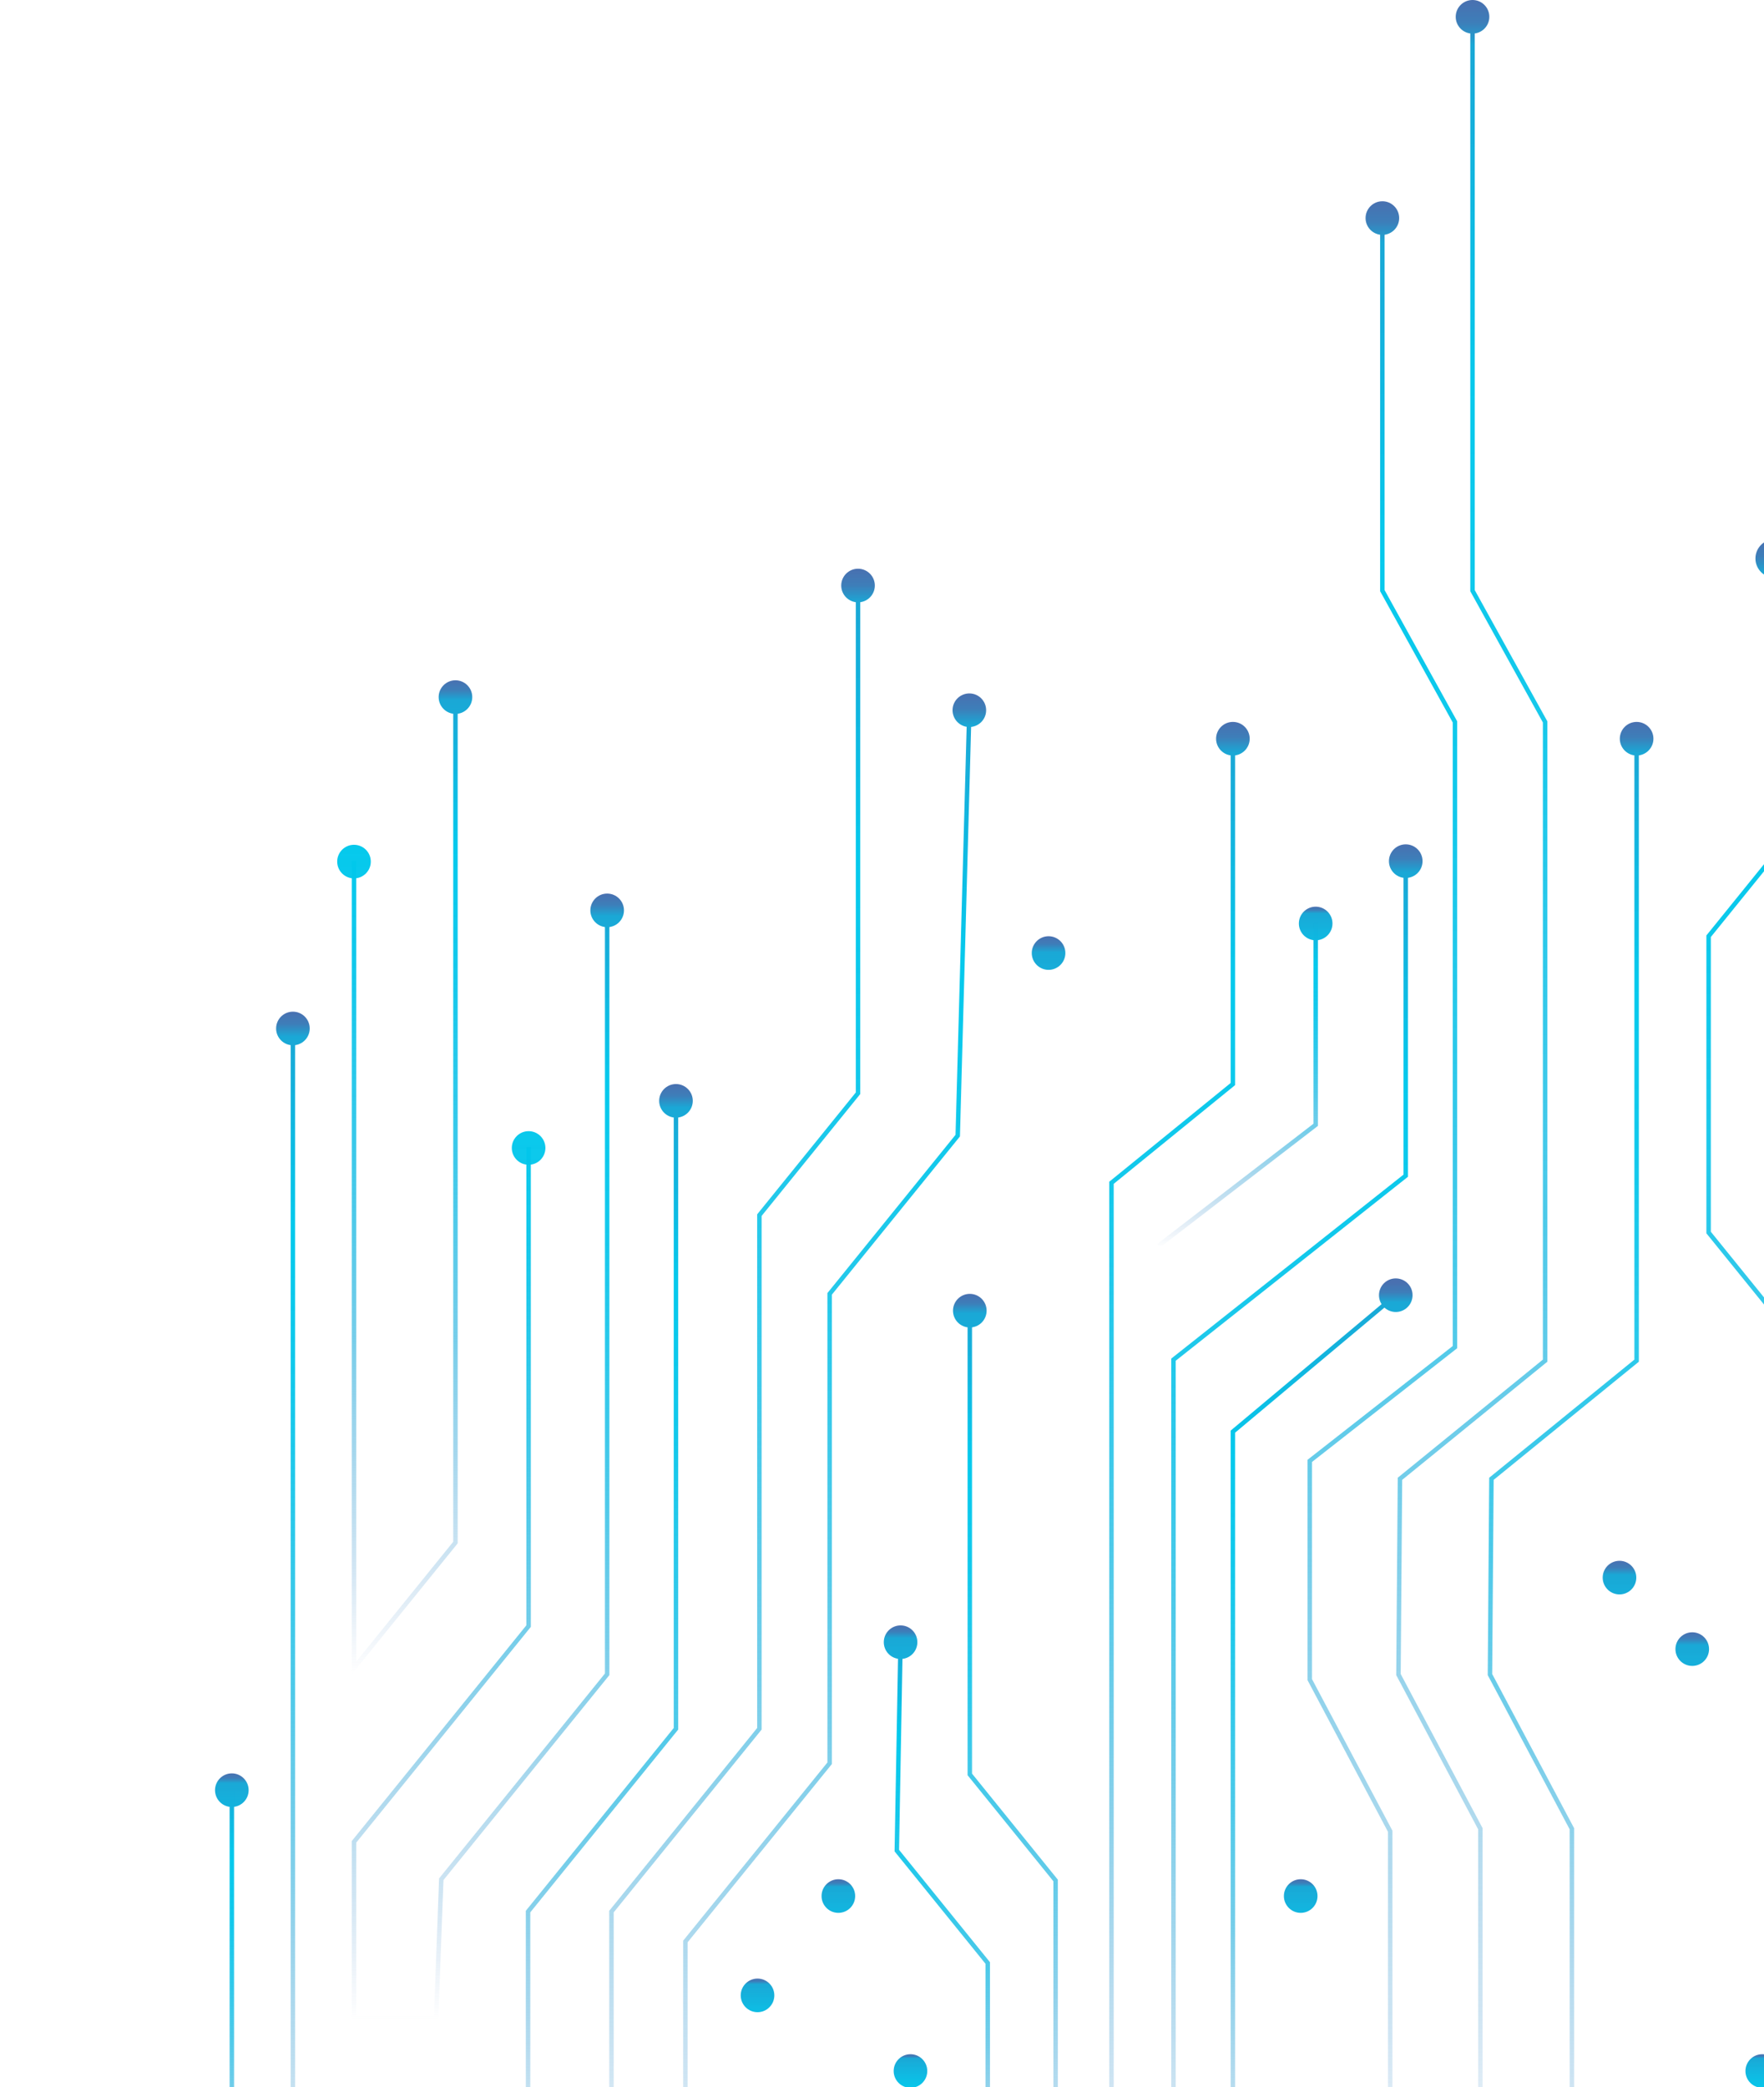 <svg width="443" height="524" viewBox="0 0 443 524" fill="none" xmlns="http://www.w3.org/2000/svg">
<g clip-path="url(#clip0_69_14)">
<g filter="url(#filter0_f_69_14)">
<path d="M349.13 568L349.13 459.78L328.93 421.71L328.93 366.78L365.39 338.22L365.39 181.25L347.16 148.3L347.16 54.54" stroke="url(#paint0_linear_69_14)" stroke-width="1.12" stroke-miterlimit="10"/>
<path d="M351.38 54.75C351.38 52.42 349.49 50.53 347.16 50.53C344.83 50.53 342.94 52.42 342.94 54.75C342.94 57.08 344.83 58.97 347.16 58.97C349.49 58.97 351.38 57.08 351.38 54.75Z" fill="url(#paint1_linear_69_14)"/>
<path d="M371.77 568L371.77 459.14L351.2 420.43L351.58 371.28L388.03 341.62L388.03 181.25L369.8 148.3L369.8 4.01" stroke="url(#paint2_linear_69_14)" stroke-width="1.12" stroke-miterlimit="10"/>
<path d="M374.02 4.22C374.02 1.889 372.13 -6.13215e-05 369.8 -6.12196e-05C367.469 -6.11177e-05 365.58 1.889 365.58 4.22C365.58 6.551 367.469 8.44 369.8 8.44C372.13 8.44 374.02 6.551 374.02 4.22Z" fill="url(#paint3_linear_69_14)"/>
<path d="M394.75 568L394.75 459.14L374.18 420.43L374.55 371.28L411.01 341.62L411.01 185.26" stroke="url(#paint4_linear_69_14)" stroke-width="1.12" stroke-miterlimit="10"/>
<path d="M415.23 185.47C415.23 183.14 413.34 181.25 411.01 181.25C408.68 181.25 406.79 183.14 406.79 185.47C406.79 187.8 408.68 189.69 411.01 189.69C413.34 189.69 415.23 187.8 415.23 185.47Z" fill="url(#paint5_linear_69_14)"/>
<path d="M464.84 568L464.84 512.33L446.61 479.38L446.61 331.09L429.09 309.45L429.09 235.06L445.69 214.54L445.69 139.98" stroke="url(#paint6_linear_69_14)" stroke-width="1.12" stroke-miterlimit="10"/>
<path d="M450.55 140.22C450.55 137.54 448.38 135.37 445.7 135.37C443.02 135.37 440.85 137.54 440.85 140.22C440.85 142.9 443.02 145.07 445.7 145.07C448.38 145.07 450.55 142.9 450.55 140.22Z" fill="url(#paint7_linear_69_14)"/>
<path d="M406.71 568L406.71 395.88" stroke="url(#paint8_linear_69_14)" stroke-width="1.12" stroke-miterlimit="10"/>
<path d="M410.93 396.09C410.93 393.76 409.04 391.87 406.71 391.87C404.38 391.87 402.49 393.76 402.49 396.09C402.49 398.42 404.38 400.31 406.71 400.31C409.04 400.31 410.93 398.42 410.93 396.09Z" fill="url(#paint9_linear_69_14)"/>
<path d="M309.62 568L309.62 359.44L350.68 325.05" stroke="url(#paint10_linear_69_14)" stroke-width="1.12" stroke-miterlimit="10"/>
<path d="M353.23 328.42C355.02 326.92 355.25 324.26 353.76 322.48C352.26 320.69 349.6 320.46 347.82 321.95C346.03 323.45 345.8 326.11 347.29 327.89C348.79 329.68 351.45 329.91 353.23 328.42Z" fill="url(#paint11_linear_69_14)"/>
<path d="M294.7 568L294.7 341.37L353.03 295.18L353.03 216" stroke="url(#paint12_linear_69_14)" stroke-width="1.12" stroke-miterlimit="10"/>
<path d="M357.25 216.21C357.25 213.88 355.36 211.99 353.03 211.99C350.7 211.99 348.81 213.88 348.81 216.21C348.81 218.54 350.7 220.43 353.03 220.43C355.36 220.43 357.25 218.54 357.25 216.21Z" fill="url(#paint13_linear_69_14)"/>
<path d="M279.13 568L279.13 296.96L309.62 272.17L309.62 185.26" stroke="url(#paint14_linear_69_14)" stroke-width="1.12" stroke-miterlimit="10"/>
<path d="M313.84 185.47C313.84 183.14 311.95 181.25 309.62 181.25C307.29 181.25 305.4 183.14 305.4 185.47C305.4 187.8 307.29 189.69 309.62 189.69C311.95 189.69 313.84 187.8 313.84 185.47Z" fill="url(#paint15_linear_69_14)"/>
<path d="M132.61 568L132.61 479.94L169.76 434.04L169.76 360.55L169.76 276.18" stroke="url(#paint16_linear_69_14)" stroke-width="1.12" stroke-miterlimit="10"/>
<path d="M173.98 276.39C173.98 274.06 172.09 272.17 169.76 272.17C167.43 272.17 165.54 274.06 165.54 276.39C165.54 278.72 167.43 280.61 169.76 280.61C172.09 280.61 173.98 278.72 173.98 276.39Z" fill="url(#paint17_linear_69_14)"/>
<path d="M153.56 568L153.56 479.94L190.71 434.04L190.71 360.55L190.71 305.08L215.48 274.48L215.48 146.8" stroke="url(#paint18_linear_69_14)" stroke-width="1.12" stroke-miterlimit="10"/>
<path d="M219.7 147.01C219.7 144.68 217.81 142.79 215.48 142.79C213.15 142.79 211.26 144.68 211.26 147.01C211.26 149.34 213.15 151.23 215.48 151.23C217.81 151.23 219.7 149.34 219.7 147.01Z" fill="url(#paint19_linear_69_14)"/>
<path d="M172.13 568L172.13 487.44L208.35 442.7L208.35 373L208.35 324.85L240.52 285.12L243.44 178.1" stroke="url(#paint20_linear_69_14)" stroke-width="1.12" stroke-miterlimit="10"/>
<path d="M247.65 178.43C247.71 176.1 245.88 174.16 243.55 174.1C241.22 174.04 239.28 175.87 239.22 178.2C239.16 180.53 240.99 182.47 243.32 182.53C245.65 182.59 247.59 180.76 247.65 178.43Z" fill="url(#paint21_linear_69_14)"/>
<path d="M190.24 568L190.24 500.77" stroke="url(#paint22_linear_69_14)" stroke-width="1.12" stroke-miterlimit="10"/>
<path d="M194.46 500.98C194.46 498.65 192.57 496.76 190.24 496.76C187.91 496.76 186.02 498.65 186.02 500.98C186.02 503.31 187.91 505.2 190.24 505.2C192.57 505.2 194.46 503.31 194.46 500.98Z" fill="url(#paint23_linear_69_14)"/>
<path d="M210.54 568L210.54 475.82" stroke="url(#paint24_linear_69_14)" stroke-width="1.12" stroke-miterlimit="10"/>
<path d="M214.76 476.04C214.76 473.71 212.87 471.82 210.54 471.82C208.21 471.82 206.32 473.71 206.32 476.04C206.32 478.37 208.21 480.26 210.54 480.26C212.87 480.26 214.76 478.37 214.76 476.04Z" fill="url(#paint25_linear_69_14)"/>
<path d="M326.66 568L326.66 475.82" stroke="url(#paint26_linear_69_14)" stroke-width="1.12" stroke-miterlimit="10"/>
<path d="M330.87 476.04C330.87 473.71 328.98 471.82 326.65 471.82C324.32 471.82 322.43 473.71 322.43 476.04C322.43 478.37 324.32 480.26 326.65 480.26C328.98 480.26 330.87 478.37 330.87 476.04Z" fill="url(#paint27_linear_69_14)"/>
<path d="M263.33 437.38L263.33 239.06" stroke="url(#paint28_linear_69_14)" stroke-width="1.12" stroke-miterlimit="10"/>
<path d="M267.55 239.28C267.55 236.95 265.66 235.06 263.33 235.06C261 235.06 259.11 236.95 259.11 239.28C259.11 241.61 261 243.5 263.33 243.5C265.66 243.5 267.55 241.61 267.55 239.28Z" fill="url(#paint29_linear_69_14)"/>
<path d="M330.41 231.65L330.41 282.41L290.96 312.77" stroke="url(#paint30_linear_69_14)" stroke-width="1.12" stroke-miterlimit="10"/>
<path d="M326.19 231.86C326.19 229.53 328.08 227.64 330.41 227.64C332.74 227.64 334.63 229.53 334.63 231.86C334.63 234.19 332.74 236.08 330.41 236.08C328.08 236.08 326.19 234.19 326.19 231.86Z" fill="url(#paint31_linear_69_14)"/>
<path d="M265.1 568L265.1 472.13L243.55 445.5L243.55 328.86" stroke="url(#paint32_linear_69_14)" stroke-width="1.12" stroke-miterlimit="10"/>
<path d="M247.77 329.07C247.77 326.74 245.88 324.85 243.55 324.85C241.22 324.85 239.33 326.74 239.33 329.07C239.33 331.4 241.22 333.29 243.55 333.29C245.88 333.29 247.77 331.4 247.77 329.07Z" fill="url(#paint33_linear_69_14)"/>
<path d="M248.05 568L248.05 492.84L225.22 464.63L226.16 412.09" stroke="url(#paint34_linear_69_14)" stroke-width="1.12" stroke-miterlimit="10"/>
<path d="M230.38 412.38C230.42 410.05 228.57 408.13 226.24 408.09C223.91 408.05 221.99 409.9 221.95 412.23C221.91 414.56 223.76 416.48 226.09 416.52C228.42 416.56 230.34 414.71 230.38 412.38Z" fill="url(#paint35_linear_69_14)"/>
<path d="M228.65 568L228.65 519.76" stroke="url(#paint36_linear_69_14)" stroke-width="1.12" stroke-miterlimit="10"/>
<path d="M232.87 519.97C232.87 517.64 230.98 515.75 228.65 515.75C226.32 515.75 224.43 517.64 224.43 519.97C224.43 522.3 226.32 524.19 228.65 524.19C230.98 524.19 232.87 522.3 232.87 519.97Z" fill="url(#paint37_linear_69_14)"/>
<path d="M442.56 568L442.56 519.76" stroke="url(#paint38_linear_69_14)" stroke-width="1.12" stroke-miterlimit="10"/>
<path d="M446.78 519.97C446.78 517.64 444.89 515.75 442.56 515.75C440.23 515.75 438.34 517.64 438.34 519.97C438.34 522.3 440.23 524.19 442.56 524.19C444.89 524.19 446.78 522.3 446.78 519.97Z" fill="url(#paint39_linear_69_14)"/>
<path d="M424.98 568L424.98 413.83" stroke="url(#paint40_linear_69_14)" stroke-width="1.12" stroke-miterlimit="10"/>
<path d="M429.2 414.04C429.2 411.71 427.31 409.82 424.98 409.82C422.65 409.82 420.76 411.71 420.76 414.04C420.76 416.37 422.65 418.26 424.98 418.26C427.31 418.26 429.2 416.37 429.2 414.04Z" fill="url(#paint41_linear_69_14)"/>
<path d="M113.57 568L113.57 532.38L73.56 532.38L73.56 258.01" stroke="url(#paint42_linear_69_14)" stroke-width="1.12" stroke-miterlimit="10"/>
<path d="M77.78 258.22C77.78 255.89 75.89 254 73.56 254C71.23 254 69.34 255.89 69.34 258.22C69.34 260.55 71.23 262.44 73.56 262.44C75.89 262.44 77.78 260.55 77.78 258.22Z" fill="url(#paint43_linear_69_14)"/>
<path d="M88.9 568L88.9 554.7L58.22 554.7L58.22 449.25" stroke="url(#paint44_linear_69_14)" stroke-width="1.12" stroke-miterlimit="10"/>
<path d="M62.44 449.46C62.44 447.13 60.551 445.24 58.22 445.24C55.889 445.24 54 447.13 54 449.46C54 451.791 55.889 453.68 58.22 453.68C60.551 453.68 62.44 451.791 62.44 449.46Z" fill="url(#paint45_linear_69_14)"/>
<path d="M88.9 216.11L88.9 386.29L88.9 418.77L114.38 387.29L114.38 174.81" stroke="url(#paint46_linear_69_14)" stroke-width="1.12" stroke-miterlimit="10"/>
<path d="M84.68 216.32C84.68 213.99 86.57 212.1 88.9 212.1C91.23 212.1 93.12 213.99 93.12 216.32C93.12 218.65 91.23 220.54 88.9 220.54C86.57 220.54 84.68 218.65 84.68 216.32Z" fill="url(#paint47_linear_69_14)"/>
<path d="M118.6 175.02C118.6 172.69 116.71 170.8 114.38 170.8C112.05 170.8 110.16 172.69 110.16 175.02C110.16 177.35 112.05 179.24 114.38 179.24C116.71 179.24 118.6 177.35 118.6 175.02Z" fill="url(#paint48_linear_69_14)"/>
<path d="M152.48 228.35L152.48 420.36L110.82 471.82L109.53 506.62L88.9 506.62L88.9 462.43L132.75 408.26L132.75 288.01" stroke="url(#paint49_linear_69_14)" stroke-width="1.12" stroke-miterlimit="10"/>
<path d="M148.26 228.57C148.26 226.24 150.15 224.35 152.48 224.35C154.81 224.35 156.7 226.24 156.7 228.57C156.7 230.9 154.81 232.79 152.48 232.79C150.15 232.79 148.26 230.9 148.26 228.57Z" fill="url(#paint50_linear_69_14)"/>
<path d="M136.97 288.22C136.97 285.89 135.08 284 132.75 284C130.42 284 128.53 285.89 128.53 288.22C128.53 290.55 130.42 292.44 132.75 292.44C135.08 292.44 136.97 290.55 136.97 288.22Z" fill="url(#paint51_linear_69_14)"/>
</g>
</g>
<defs>
<filter id="filter0_f_69_14" x="50" y="-4" width="523.68" height="576" filterUnits="userSpaceOnUse" color-interpolation-filters="sRGB">
<feFlood flood-opacity="0" result="BackgroundImageFix"/>
<feBlend mode="normal" in="SourceGraphic" in2="BackgroundImageFix" result="shape"/>
<feGaussianBlur stdDeviation="2" result="effect1_foregroundBlur_69_14"/>
</filter>
<linearGradient id="paint0_linear_69_14" x1="347.16" y1="568" x2="347.16" y2="50.53" gradientUnits="userSpaceOnUse">
<stop stop-color="#4F83C2" stop-opacity="0"/>
<stop offset="0.11" stop-color="#3C93CC" stop-opacity="0.24"/>
<stop offset="0.23" stop-color="#2CA2D5" stop-opacity="0.44"/>
<stop offset="0.34" stop-color="#1EAEDC" stop-opacity="0.61"/>
<stop offset="0.46" stop-color="#13B8E2" stop-opacity="0.75"/>
<stop offset="0.58" stop-color="#0BC0E7" stop-opacity="0.86"/>
<stop offset="0.7" stop-color="#04C5EA" stop-opacity="0.94"/>
<stop offset="0.83" stop-color="#01C8EC" stop-opacity="0.98"/>
<stop offset="0.98" stop-color="#1AA8D6"/>
<stop offset="0.99" stop-color="#3D7EB9"/>
<stop offset="1" stop-color="#4970B0"/>
</linearGradient>
<linearGradient id="paint1_linear_69_14" x1="347.16" y1="567.999" x2="347.16" y2="50.53" gradientUnits="userSpaceOnUse">
<stop stop-color="#4F83C2" stop-opacity="0"/>
<stop offset="0.11" stop-color="#3C93CC" stop-opacity="0.24"/>
<stop offset="0.23" stop-color="#2CA2D5" stop-opacity="0.44"/>
<stop offset="0.34" stop-color="#1EAEDC" stop-opacity="0.61"/>
<stop offset="0.46" stop-color="#13B8E2" stop-opacity="0.75"/>
<stop offset="0.58" stop-color="#0BC0E7" stop-opacity="0.86"/>
<stop offset="0.7" stop-color="#04C5EA" stop-opacity="0.94"/>
<stop offset="0.83" stop-color="#01C8EC" stop-opacity="0.98"/>
<stop offset="0.98" stop-color="#1AA8D6"/>
<stop offset="0.99" stop-color="#3D7EB9"/>
<stop offset="1" stop-color="#4970B0"/>
</linearGradient>
<linearGradient id="paint2_linear_69_14" x1="369.62" y1="568" x2="369.62" y2="1.59597e-06" gradientUnits="userSpaceOnUse">
<stop stop-color="#4F83C2" stop-opacity="0"/>
<stop offset="0.11" stop-color="#3C93CC" stop-opacity="0.24"/>
<stop offset="0.23" stop-color="#2CA2D5" stop-opacity="0.44"/>
<stop offset="0.34" stop-color="#1EAEDC" stop-opacity="0.61"/>
<stop offset="0.46" stop-color="#13B8E2" stop-opacity="0.75"/>
<stop offset="0.58" stop-color="#0BC0E7" stop-opacity="0.86"/>
<stop offset="0.7" stop-color="#04C5EA" stop-opacity="0.94"/>
<stop offset="0.83" stop-color="#01C8EC" stop-opacity="0.98"/>
<stop offset="0.98" stop-color="#1AA8D6"/>
<stop offset="0.99" stop-color="#3D7EB9"/>
<stop offset="1" stop-color="#4970B0"/>
</linearGradient>
<linearGradient id="paint3_linear_69_14" x1="369.8" y1="568" x2="369.8" y2="0.01" gradientUnits="userSpaceOnUse">
<stop stop-color="#4F83C2" stop-opacity="0"/>
<stop offset="0.11" stop-color="#3C93CC" stop-opacity="0.24"/>
<stop offset="0.23" stop-color="#2CA2D5" stop-opacity="0.44"/>
<stop offset="0.34" stop-color="#1EAEDC" stop-opacity="0.61"/>
<stop offset="0.46" stop-color="#13B8E2" stop-opacity="0.75"/>
<stop offset="0.58" stop-color="#0BC0E7" stop-opacity="0.86"/>
<stop offset="0.7" stop-color="#04C5EA" stop-opacity="0.94"/>
<stop offset="0.83" stop-color="#01C8EC" stop-opacity="0.98"/>
<stop offset="0.98" stop-color="#1AA8D6"/>
<stop offset="0.99" stop-color="#3D7EB9"/>
<stop offset="1" stop-color="#4970B0"/>
</linearGradient>
<linearGradient id="paint4_linear_69_14" x1="392.6" y1="568" x2="392.6" y2="181.25" gradientUnits="userSpaceOnUse">
<stop stop-color="#4F83C2" stop-opacity="0"/>
<stop offset="0.11" stop-color="#3C93CC" stop-opacity="0.24"/>
<stop offset="0.23" stop-color="#2CA2D5" stop-opacity="0.44"/>
<stop offset="0.34" stop-color="#1EAEDC" stop-opacity="0.61"/>
<stop offset="0.46" stop-color="#13B8E2" stop-opacity="0.75"/>
<stop offset="0.58" stop-color="#0BC0E7" stop-opacity="0.86"/>
<stop offset="0.7" stop-color="#04C5EA" stop-opacity="0.94"/>
<stop offset="0.83" stop-color="#01C8EC" stop-opacity="0.98"/>
<stop offset="0.98" stop-color="#1AA8D6"/>
<stop offset="0.99" stop-color="#3D7EB9"/>
<stop offset="1" stop-color="#4970B0"/>
</linearGradient>
<linearGradient id="paint5_linear_69_14" x1="411.01" y1="568" x2="411.01" y2="181.25" gradientUnits="userSpaceOnUse">
<stop stop-color="#4F83C2" stop-opacity="0"/>
<stop offset="0.11" stop-color="#3C93CC" stop-opacity="0.24"/>
<stop offset="0.23" stop-color="#2CA2D5" stop-opacity="0.44"/>
<stop offset="0.34" stop-color="#1EAEDC" stop-opacity="0.61"/>
<stop offset="0.46" stop-color="#13B8E2" stop-opacity="0.75"/>
<stop offset="0.58" stop-color="#0BC0E7" stop-opacity="0.86"/>
<stop offset="0.7" stop-color="#04C5EA" stop-opacity="0.94"/>
<stop offset="0.83" stop-color="#01C8EC" stop-opacity="0.98"/>
<stop offset="0.98" stop-color="#1AA8D6"/>
<stop offset="0.99" stop-color="#3D7EB9"/>
<stop offset="1" stop-color="#4970B0"/>
</linearGradient>
<linearGradient id="paint6_linear_69_14" x1="446.96" y1="568" x2="446.96" y2="135.37" gradientUnits="userSpaceOnUse">
<stop stop-color="#4F83C2" stop-opacity="0"/>
<stop offset="0.11" stop-color="#3C93CC" stop-opacity="0.24"/>
<stop offset="0.23" stop-color="#2CA2D5" stop-opacity="0.44"/>
<stop offset="0.34" stop-color="#1EAEDC" stop-opacity="0.61"/>
<stop offset="0.46" stop-color="#13B8E2" stop-opacity="0.75"/>
<stop offset="0.58" stop-color="#0BC0E7" stop-opacity="0.86"/>
<stop offset="0.7" stop-color="#04C5EA" stop-opacity="0.94"/>
<stop offset="0.83" stop-color="#01C8EC" stop-opacity="0.98"/>
<stop offset="0.98" stop-color="#1AA8D6"/>
<stop offset="0.99" stop-color="#3D7EB9"/>
<stop offset="1" stop-color="#4970B0"/>
</linearGradient>
<linearGradient id="paint7_linear_69_14" x1="445.69" y1="568" x2="445.69" y2="135.37" gradientUnits="userSpaceOnUse">
<stop stop-color="#4F83C2" stop-opacity="0"/>
<stop offset="0.11" stop-color="#3C93CC" stop-opacity="0.24"/>
<stop offset="0.23" stop-color="#2CA2D5" stop-opacity="0.44"/>
<stop offset="0.34" stop-color="#1EAEDC" stop-opacity="0.61"/>
<stop offset="0.46" stop-color="#13B8E2" stop-opacity="0.75"/>
<stop offset="0.58" stop-color="#0BC0E7" stop-opacity="0.86"/>
<stop offset="0.7" stop-color="#04C5EA" stop-opacity="0.94"/>
<stop offset="0.83" stop-color="#01C8EC" stop-opacity="0.98"/>
<stop offset="0.98" stop-color="#1AA8D6"/>
<stop offset="0.99" stop-color="#3D7EB9"/>
<stop offset="1" stop-color="#4970B0"/>
</linearGradient>
<linearGradient id="paint8_linear_69_14" x1="-nan" y1="-nan" x2="-nan" y2="-nan" gradientUnits="userSpaceOnUse">
<stop stop-color="#4F83C2" stop-opacity="0"/>
<stop offset="0.11" stop-color="#3C93CC" stop-opacity="0.24"/>
<stop offset="0.23" stop-color="#2CA2D5" stop-opacity="0.44"/>
<stop offset="0.34" stop-color="#1EAEDC" stop-opacity="0.61"/>
<stop offset="0.46" stop-color="#13B8E2" stop-opacity="0.75"/>
<stop offset="0.58" stop-color="#0BC0E7" stop-opacity="0.86"/>
<stop offset="0.7" stop-color="#04C5EA" stop-opacity="0.94"/>
<stop offset="0.83" stop-color="#01C8EC" stop-opacity="0.98"/>
<stop offset="0.98" stop-color="#1AA8D6"/>
<stop offset="0.99" stop-color="#3D7EB9"/>
<stop offset="1" stop-color="#4970B0"/>
</linearGradient>
<linearGradient id="paint9_linear_69_14" x1="406.71" y1="568" x2="406.71" y2="391.87" gradientUnits="userSpaceOnUse">
<stop stop-color="#4F83C2" stop-opacity="0"/>
<stop offset="0.11" stop-color="#3C93CC" stop-opacity="0.24"/>
<stop offset="0.23" stop-color="#2CA2D5" stop-opacity="0.44"/>
<stop offset="0.34" stop-color="#1EAEDC" stop-opacity="0.61"/>
<stop offset="0.46" stop-color="#13B8E2" stop-opacity="0.75"/>
<stop offset="0.58" stop-color="#0BC0E7" stop-opacity="0.86"/>
<stop offset="0.7" stop-color="#04C5EA" stop-opacity="0.94"/>
<stop offset="0.83" stop-color="#01C8EC" stop-opacity="0.98"/>
<stop offset="0.98" stop-color="#1AA8D6"/>
<stop offset="0.99" stop-color="#3D7EB9"/>
<stop offset="1" stop-color="#4970B0"/>
</linearGradient>
<linearGradient id="paint10_linear_69_14" x1="330.05" y1="568" x2="330.05" y2="322.05" gradientUnits="userSpaceOnUse">
<stop stop-color="#4F83C2" stop-opacity="0"/>
<stop offset="0.11" stop-color="#3C93CC" stop-opacity="0.24"/>
<stop offset="0.23" stop-color="#2CA2D5" stop-opacity="0.44"/>
<stop offset="0.34" stop-color="#1EAEDC" stop-opacity="0.61"/>
<stop offset="0.46" stop-color="#13B8E2" stop-opacity="0.75"/>
<stop offset="0.58" stop-color="#0BC0E7" stop-opacity="0.86"/>
<stop offset="0.7" stop-color="#04C5EA" stop-opacity="0.94"/>
<stop offset="0.83" stop-color="#01C8EC" stop-opacity="0.98"/>
<stop offset="0.98" stop-color="#1AA8D6"/>
<stop offset="0.99" stop-color="#3D7EB9"/>
<stop offset="1" stop-color="#4970B0"/>
</linearGradient>
<linearGradient id="paint11_linear_69_14" x1="350.52" y1="568" x2="350.52" y2="322.04" gradientUnits="userSpaceOnUse">
<stop stop-color="#4F83C2" stop-opacity="0"/>
<stop offset="0.11" stop-color="#3C93CC" stop-opacity="0.24"/>
<stop offset="0.23" stop-color="#2CA2D5" stop-opacity="0.44"/>
<stop offset="0.34" stop-color="#1EAEDC" stop-opacity="0.61"/>
<stop offset="0.46" stop-color="#13B8E2" stop-opacity="0.75"/>
<stop offset="0.58" stop-color="#0BC0E7" stop-opacity="0.86"/>
<stop offset="0.7" stop-color="#04C5EA" stop-opacity="0.94"/>
<stop offset="0.83" stop-color="#01C8EC" stop-opacity="0.98"/>
<stop offset="0.98" stop-color="#1AA8D6"/>
<stop offset="0.99" stop-color="#3D7EB9"/>
<stop offset="1" stop-color="#4970B0"/>
</linearGradient>
<linearGradient id="paint12_linear_69_14" x1="323.86" y1="568" x2="323.86" y2="211.99" gradientUnits="userSpaceOnUse">
<stop stop-color="#4F83C2" stop-opacity="0"/>
<stop offset="0.11" stop-color="#3C93CC" stop-opacity="0.24"/>
<stop offset="0.23" stop-color="#2CA2D5" stop-opacity="0.44"/>
<stop offset="0.34" stop-color="#1EAEDC" stop-opacity="0.61"/>
<stop offset="0.46" stop-color="#13B8E2" stop-opacity="0.75"/>
<stop offset="0.58" stop-color="#0BC0E7" stop-opacity="0.86"/>
<stop offset="0.7" stop-color="#04C5EA" stop-opacity="0.94"/>
<stop offset="0.83" stop-color="#01C8EC" stop-opacity="0.98"/>
<stop offset="0.98" stop-color="#1AA8D6"/>
<stop offset="0.99" stop-color="#3D7EB9"/>
<stop offset="1" stop-color="#4970B0"/>
</linearGradient>
<linearGradient id="paint13_linear_69_14" x1="353.03" y1="568" x2="353.03" y2="211.99" gradientUnits="userSpaceOnUse">
<stop stop-color="#4F83C2" stop-opacity="0"/>
<stop offset="0.11" stop-color="#3C93CC" stop-opacity="0.24"/>
<stop offset="0.23" stop-color="#2CA2D5" stop-opacity="0.44"/>
<stop offset="0.34" stop-color="#1EAEDC" stop-opacity="0.61"/>
<stop offset="0.46" stop-color="#13B8E2" stop-opacity="0.75"/>
<stop offset="0.58" stop-color="#0BC0E7" stop-opacity="0.86"/>
<stop offset="0.7" stop-color="#04C5EA" stop-opacity="0.94"/>
<stop offset="0.83" stop-color="#01C8EC" stop-opacity="0.98"/>
<stop offset="0.98" stop-color="#1AA8D6"/>
<stop offset="0.99" stop-color="#3D7EB9"/>
<stop offset="1" stop-color="#4970B0"/>
</linearGradient>
<linearGradient id="paint14_linear_69_14" x1="294.38" y1="568" x2="294.38" y2="181.25" gradientUnits="userSpaceOnUse">
<stop stop-color="#4F83C2" stop-opacity="0"/>
<stop offset="0.11" stop-color="#3C93CC" stop-opacity="0.24"/>
<stop offset="0.23" stop-color="#2CA2D5" stop-opacity="0.44"/>
<stop offset="0.34" stop-color="#1EAEDC" stop-opacity="0.61"/>
<stop offset="0.46" stop-color="#13B8E2" stop-opacity="0.75"/>
<stop offset="0.58" stop-color="#0BC0E7" stop-opacity="0.86"/>
<stop offset="0.7" stop-color="#04C5EA" stop-opacity="0.94"/>
<stop offset="0.83" stop-color="#01C8EC" stop-opacity="0.98"/>
<stop offset="0.98" stop-color="#1AA8D6"/>
<stop offset="0.99" stop-color="#3D7EB9"/>
<stop offset="1" stop-color="#4970B0"/>
</linearGradient>
<linearGradient id="paint15_linear_69_14" x1="309.62" y1="568" x2="309.62" y2="181.25" gradientUnits="userSpaceOnUse">
<stop stop-color="#4F83C2" stop-opacity="0"/>
<stop offset="0.11" stop-color="#3C93CC" stop-opacity="0.24"/>
<stop offset="0.23" stop-color="#2CA2D5" stop-opacity="0.44"/>
<stop offset="0.34" stop-color="#1EAEDC" stop-opacity="0.61"/>
<stop offset="0.46" stop-color="#13B8E2" stop-opacity="0.75"/>
<stop offset="0.58" stop-color="#0BC0E7" stop-opacity="0.86"/>
<stop offset="0.7" stop-color="#04C5EA" stop-opacity="0.94"/>
<stop offset="0.83" stop-color="#01C8EC" stop-opacity="0.98"/>
<stop offset="0.98" stop-color="#1AA8D6"/>
<stop offset="0.99" stop-color="#3D7EB9"/>
<stop offset="1" stop-color="#4970B0"/>
</linearGradient>
<linearGradient id="paint16_linear_69_14" x1="151.19" y1="568" x2="151.19" y2="272.17" gradientUnits="userSpaceOnUse">
<stop stop-color="#4F83C2" stop-opacity="0"/>
<stop offset="0.11" stop-color="#3C93CC" stop-opacity="0.24"/>
<stop offset="0.23" stop-color="#2CA2D5" stop-opacity="0.44"/>
<stop offset="0.34" stop-color="#1EAEDC" stop-opacity="0.61"/>
<stop offset="0.46" stop-color="#13B8E2" stop-opacity="0.75"/>
<stop offset="0.58" stop-color="#0BC0E7" stop-opacity="0.86"/>
<stop offset="0.7" stop-color="#04C5EA" stop-opacity="0.94"/>
<stop offset="0.83" stop-color="#01C8EC" stop-opacity="0.98"/>
<stop offset="0.98" stop-color="#1AA8D6"/>
<stop offset="0.99" stop-color="#3D7EB9"/>
<stop offset="1" stop-color="#4970B0"/>
</linearGradient>
<linearGradient id="paint17_linear_69_14" x1="169.77" y1="567.999" x2="169.77" y2="272.17" gradientUnits="userSpaceOnUse">
<stop stop-color="#4F83C2" stop-opacity="0"/>
<stop offset="0.11" stop-color="#3C93CC" stop-opacity="0.24"/>
<stop offset="0.23" stop-color="#2CA2D5" stop-opacity="0.44"/>
<stop offset="0.34" stop-color="#1EAEDC" stop-opacity="0.61"/>
<stop offset="0.46" stop-color="#13B8E2" stop-opacity="0.75"/>
<stop offset="0.58" stop-color="#0BC0E7" stop-opacity="0.86"/>
<stop offset="0.7" stop-color="#04C5EA" stop-opacity="0.94"/>
<stop offset="0.83" stop-color="#01C8EC" stop-opacity="0.98"/>
<stop offset="0.98" stop-color="#1AA8D6"/>
<stop offset="0.99" stop-color="#3D7EB9"/>
<stop offset="1" stop-color="#4970B0"/>
</linearGradient>
<linearGradient id="paint18_linear_69_14" x1="184.52" y1="568" x2="184.52" y2="142.79" gradientUnits="userSpaceOnUse">
<stop stop-color="#4F83C2" stop-opacity="0"/>
<stop offset="0.11" stop-color="#3C93CC" stop-opacity="0.24"/>
<stop offset="0.23" stop-color="#2CA2D5" stop-opacity="0.44"/>
<stop offset="0.34" stop-color="#1EAEDC" stop-opacity="0.61"/>
<stop offset="0.46" stop-color="#13B8E2" stop-opacity="0.75"/>
<stop offset="0.58" stop-color="#0BC0E7" stop-opacity="0.86"/>
<stop offset="0.7" stop-color="#04C5EA" stop-opacity="0.94"/>
<stop offset="0.83" stop-color="#01C8EC" stop-opacity="0.98"/>
<stop offset="0.98" stop-color="#1AA8D6"/>
<stop offset="0.99" stop-color="#3D7EB9"/>
<stop offset="1" stop-color="#4970B0"/>
</linearGradient>
<linearGradient id="paint19_linear_69_14" x1="215.48" y1="568" x2="215.48" y2="142.79" gradientUnits="userSpaceOnUse">
<stop stop-color="#4F83C2" stop-opacity="0"/>
<stop offset="0.11" stop-color="#3C93CC" stop-opacity="0.24"/>
<stop offset="0.23" stop-color="#2CA2D5" stop-opacity="0.44"/>
<stop offset="0.34" stop-color="#1EAEDC" stop-opacity="0.61"/>
<stop offset="0.46" stop-color="#13B8E2" stop-opacity="0.75"/>
<stop offset="0.58" stop-color="#0BC0E7" stop-opacity="0.86"/>
<stop offset="0.7" stop-color="#04C5EA" stop-opacity="0.94"/>
<stop offset="0.83" stop-color="#01C8EC" stop-opacity="0.98"/>
<stop offset="0.98" stop-color="#1AA8D6"/>
<stop offset="0.99" stop-color="#3D7EB9"/>
<stop offset="1" stop-color="#4970B0"/>
</linearGradient>
<linearGradient id="paint20_linear_69_14" x1="207.79" y1="568" x2="207.79" y2="174.08" gradientUnits="userSpaceOnUse">
<stop stop-color="#4F83C2" stop-opacity="0"/>
<stop offset="0.11" stop-color="#3C93CC" stop-opacity="0.24"/>
<stop offset="0.23" stop-color="#2CA2D5" stop-opacity="0.44"/>
<stop offset="0.34" stop-color="#1EAEDC" stop-opacity="0.61"/>
<stop offset="0.46" stop-color="#13B8E2" stop-opacity="0.75"/>
<stop offset="0.58" stop-color="#0BC0E7" stop-opacity="0.86"/>
<stop offset="0.7" stop-color="#04C5EA" stop-opacity="0.94"/>
<stop offset="0.83" stop-color="#01C8EC" stop-opacity="0.98"/>
<stop offset="0.98" stop-color="#1AA8D6"/>
<stop offset="0.99" stop-color="#3D7EB9"/>
<stop offset="1" stop-color="#4970B0"/>
</linearGradient>
<linearGradient id="paint21_linear_69_14" x1="243.44" y1="568" x2="243.44" y2="174.08" gradientUnits="userSpaceOnUse">
<stop stop-color="#4F83C2" stop-opacity="0"/>
<stop offset="0.11" stop-color="#3C93CC" stop-opacity="0.24"/>
<stop offset="0.23" stop-color="#2CA2D5" stop-opacity="0.44"/>
<stop offset="0.34" stop-color="#1EAEDC" stop-opacity="0.61"/>
<stop offset="0.46" stop-color="#13B8E2" stop-opacity="0.75"/>
<stop offset="0.58" stop-color="#0BC0E7" stop-opacity="0.86"/>
<stop offset="0.7" stop-color="#04C5EA" stop-opacity="0.94"/>
<stop offset="0.83" stop-color="#01C8EC" stop-opacity="0.98"/>
<stop offset="0.98" stop-color="#1AA8D6"/>
<stop offset="0.99" stop-color="#3D7EB9"/>
<stop offset="1" stop-color="#4970B0"/>
</linearGradient>
<linearGradient id="paint22_linear_69_14" x1="-nan" y1="-nan" x2="-nan" y2="-nan" gradientUnits="userSpaceOnUse">
<stop stop-color="#4F83C2" stop-opacity="0"/>
<stop offset="0.11" stop-color="#3C93CC" stop-opacity="0.24"/>
<stop offset="0.23" stop-color="#2CA2D5" stop-opacity="0.44"/>
<stop offset="0.34" stop-color="#1EAEDC" stop-opacity="0.61"/>
<stop offset="0.46" stop-color="#13B8E2" stop-opacity="0.75"/>
<stop offset="0.58" stop-color="#0BC0E7" stop-opacity="0.86"/>
<stop offset="0.7" stop-color="#04C5EA" stop-opacity="0.94"/>
<stop offset="0.83" stop-color="#01C8EC" stop-opacity="0.98"/>
<stop offset="0.98" stop-color="#1AA8D6"/>
<stop offset="0.99" stop-color="#3D7EB9"/>
<stop offset="1" stop-color="#4970B0"/>
</linearGradient>
<linearGradient id="paint23_linear_69_14" x1="190.24" y1="568" x2="190.24" y2="496.76" gradientUnits="userSpaceOnUse">
<stop stop-color="#4F83C2" stop-opacity="0"/>
<stop offset="0.11" stop-color="#3C93CC" stop-opacity="0.24"/>
<stop offset="0.23" stop-color="#2CA2D5" stop-opacity="0.44"/>
<stop offset="0.34" stop-color="#1EAEDC" stop-opacity="0.61"/>
<stop offset="0.46" stop-color="#13B8E2" stop-opacity="0.75"/>
<stop offset="0.58" stop-color="#0BC0E7" stop-opacity="0.86"/>
<stop offset="0.7" stop-color="#04C5EA" stop-opacity="0.94"/>
<stop offset="0.83" stop-color="#01C8EC" stop-opacity="0.98"/>
<stop offset="0.98" stop-color="#1AA8D6"/>
<stop offset="0.99" stop-color="#3D7EB9"/>
<stop offset="1" stop-color="#4970B0"/>
</linearGradient>
<linearGradient id="paint24_linear_69_14" x1="-nan" y1="-nan" x2="-nan" y2="-nan" gradientUnits="userSpaceOnUse">
<stop stop-color="#4F83C2" stop-opacity="0"/>
<stop offset="0.11" stop-color="#3C93CC" stop-opacity="0.24"/>
<stop offset="0.23" stop-color="#2CA2D5" stop-opacity="0.44"/>
<stop offset="0.34" stop-color="#1EAEDC" stop-opacity="0.61"/>
<stop offset="0.46" stop-color="#13B8E2" stop-opacity="0.75"/>
<stop offset="0.58" stop-color="#0BC0E7" stop-opacity="0.86"/>
<stop offset="0.7" stop-color="#04C5EA" stop-opacity="0.94"/>
<stop offset="0.83" stop-color="#01C8EC" stop-opacity="0.98"/>
<stop offset="0.98" stop-color="#1AA8D6"/>
<stop offset="0.99" stop-color="#3D7EB9"/>
<stop offset="1" stop-color="#4970B0"/>
</linearGradient>
<linearGradient id="paint25_linear_69_14" x1="210.54" y1="568" x2="210.54" y2="471.82" gradientUnits="userSpaceOnUse">
<stop stop-color="#4F83C2" stop-opacity="0"/>
<stop offset="0.11" stop-color="#3C93CC" stop-opacity="0.24"/>
<stop offset="0.23" stop-color="#2CA2D5" stop-opacity="0.44"/>
<stop offset="0.34" stop-color="#1EAEDC" stop-opacity="0.61"/>
<stop offset="0.46" stop-color="#13B8E2" stop-opacity="0.75"/>
<stop offset="0.58" stop-color="#0BC0E7" stop-opacity="0.86"/>
<stop offset="0.7" stop-color="#04C5EA" stop-opacity="0.94"/>
<stop offset="0.83" stop-color="#01C8EC" stop-opacity="0.98"/>
<stop offset="0.98" stop-color="#1AA8D6"/>
<stop offset="0.99" stop-color="#3D7EB9"/>
<stop offset="1" stop-color="#4970B0"/>
</linearGradient>
<linearGradient id="paint26_linear_69_14" x1="-nan" y1="-nan" x2="-nan" y2="-nan" gradientUnits="userSpaceOnUse">
<stop stop-color="#4F83C2" stop-opacity="0"/>
<stop offset="0.11" stop-color="#3C93CC" stop-opacity="0.24"/>
<stop offset="0.23" stop-color="#2CA2D5" stop-opacity="0.44"/>
<stop offset="0.34" stop-color="#1EAEDC" stop-opacity="0.61"/>
<stop offset="0.46" stop-color="#13B8E2" stop-opacity="0.75"/>
<stop offset="0.58" stop-color="#0BC0E7" stop-opacity="0.86"/>
<stop offset="0.7" stop-color="#04C5EA" stop-opacity="0.94"/>
<stop offset="0.83" stop-color="#01C8EC" stop-opacity="0.98"/>
<stop offset="0.98" stop-color="#1AA8D6"/>
<stop offset="0.99" stop-color="#3D7EB9"/>
<stop offset="1" stop-color="#4970B0"/>
</linearGradient>
<linearGradient id="paint27_linear_69_14" x1="326.66" y1="568" x2="326.66" y2="471.82" gradientUnits="userSpaceOnUse">
<stop stop-color="#4F83C2" stop-opacity="0"/>
<stop offset="0.11" stop-color="#3C93CC" stop-opacity="0.24"/>
<stop offset="0.23" stop-color="#2CA2D5" stop-opacity="0.44"/>
<stop offset="0.34" stop-color="#1EAEDC" stop-opacity="0.61"/>
<stop offset="0.46" stop-color="#13B8E2" stop-opacity="0.75"/>
<stop offset="0.58" stop-color="#0BC0E7" stop-opacity="0.86"/>
<stop offset="0.7" stop-color="#04C5EA" stop-opacity="0.94"/>
<stop offset="0.83" stop-color="#01C8EC" stop-opacity="0.98"/>
<stop offset="0.98" stop-color="#1AA8D6"/>
<stop offset="0.99" stop-color="#3D7EB9"/>
<stop offset="1" stop-color="#4970B0"/>
</linearGradient>
<linearGradient id="paint28_linear_69_14" x1="-nan" y1="-nan" x2="-nan" y2="-nan" gradientUnits="userSpaceOnUse">
<stop stop-color="#4F83C2" stop-opacity="0"/>
<stop offset="0.11" stop-color="#3C93CC" stop-opacity="0.24"/>
<stop offset="0.23" stop-color="#2CA2D5" stop-opacity="0.44"/>
<stop offset="0.34" stop-color="#1EAEDC" stop-opacity="0.61"/>
<stop offset="0.46" stop-color="#13B8E2" stop-opacity="0.75"/>
<stop offset="0.58" stop-color="#0BC0E7" stop-opacity="0.86"/>
<stop offset="0.7" stop-color="#04C5EA" stop-opacity="0.94"/>
<stop offset="0.83" stop-color="#01C8EC" stop-opacity="0.98"/>
<stop offset="0.98" stop-color="#1AA8D6"/>
<stop offset="0.99" stop-color="#3D7EB9"/>
<stop offset="1" stop-color="#4970B0"/>
</linearGradient>
<linearGradient id="paint29_linear_69_14" x1="263.33" y1="437.38" x2="263.33" y2="235.06" gradientUnits="userSpaceOnUse">
<stop stop-color="#4F83C2" stop-opacity="0"/>
<stop offset="0.11" stop-color="#3C93CC" stop-opacity="0.24"/>
<stop offset="0.23" stop-color="#2CA2D5" stop-opacity="0.44"/>
<stop offset="0.34" stop-color="#1EAEDC" stop-opacity="0.61"/>
<stop offset="0.46" stop-color="#13B8E2" stop-opacity="0.75"/>
<stop offset="0.58" stop-color="#0BC0E7" stop-opacity="0.86"/>
<stop offset="0.7" stop-color="#04C5EA" stop-opacity="0.94"/>
<stop offset="0.83" stop-color="#01C8EC" stop-opacity="0.98"/>
<stop offset="0.98" stop-color="#1AA8D6"/>
<stop offset="0.99" stop-color="#3D7EB9"/>
<stop offset="1" stop-color="#4970B0"/>
</linearGradient>
<linearGradient id="paint30_linear_69_14" x1="310.8" y1="313.22" x2="310.8" y2="227.64" gradientUnits="userSpaceOnUse">
<stop stop-color="#4F83C2" stop-opacity="0"/>
<stop offset="0.11" stop-color="#3C93CC" stop-opacity="0.24"/>
<stop offset="0.23" stop-color="#2CA2D5" stop-opacity="0.44"/>
<stop offset="0.34" stop-color="#1EAEDC" stop-opacity="0.61"/>
<stop offset="0.46" stop-color="#13B8E2" stop-opacity="0.75"/>
<stop offset="0.58" stop-color="#0BC0E7" stop-opacity="0.86"/>
<stop offset="0.7" stop-color="#04C5EA" stop-opacity="0.94"/>
<stop offset="0.83" stop-color="#01C8EC" stop-opacity="0.98"/>
<stop offset="0.98" stop-color="#1AA8D6"/>
<stop offset="0.99" stop-color="#3D7EB9"/>
<stop offset="1" stop-color="#4970B0"/>
</linearGradient>
<linearGradient id="paint31_linear_69_14" x1="330.41" y1="313.22" x2="330.41" y2="227.64" gradientUnits="userSpaceOnUse">
<stop stop-color="#4F83C2" stop-opacity="0"/>
<stop offset="0.11" stop-color="#3C93CC" stop-opacity="0.24"/>
<stop offset="0.23" stop-color="#2CA2D5" stop-opacity="0.44"/>
<stop offset="0.34" stop-color="#1EAEDC" stop-opacity="0.61"/>
<stop offset="0.46" stop-color="#13B8E2" stop-opacity="0.75"/>
<stop offset="0.58" stop-color="#0BC0E7" stop-opacity="0.86"/>
<stop offset="0.7" stop-color="#04C5EA" stop-opacity="0.94"/>
<stop offset="0.83" stop-color="#01C8EC" stop-opacity="0.98"/>
<stop offset="0.98" stop-color="#1AA8D6"/>
<stop offset="0.99" stop-color="#3D7EB9"/>
<stop offset="1" stop-color="#4970B0"/>
</linearGradient>
<linearGradient id="paint32_linear_69_14" x1="254.33" y1="568" x2="254.33" y2="324.85" gradientUnits="userSpaceOnUse">
<stop stop-color="#4F83C2" stop-opacity="0"/>
<stop offset="0.11" stop-color="#3C93CC" stop-opacity="0.24"/>
<stop offset="0.23" stop-color="#2CA2D5" stop-opacity="0.44"/>
<stop offset="0.34" stop-color="#1EAEDC" stop-opacity="0.61"/>
<stop offset="0.46" stop-color="#13B8E2" stop-opacity="0.75"/>
<stop offset="0.58" stop-color="#0BC0E7" stop-opacity="0.86"/>
<stop offset="0.7" stop-color="#04C5EA" stop-opacity="0.94"/>
<stop offset="0.83" stop-color="#01C8EC" stop-opacity="0.98"/>
<stop offset="0.98" stop-color="#1AA8D6"/>
<stop offset="0.99" stop-color="#3D7EB9"/>
<stop offset="1" stop-color="#4970B0"/>
</linearGradient>
<linearGradient id="paint33_linear_69_14" x1="243.55" y1="568" x2="243.55" y2="324.85" gradientUnits="userSpaceOnUse">
<stop stop-color="#4F83C2" stop-opacity="0"/>
<stop offset="0.11" stop-color="#3C93CC" stop-opacity="0.24"/>
<stop offset="0.23" stop-color="#2CA2D5" stop-opacity="0.44"/>
<stop offset="0.34" stop-color="#1EAEDC" stop-opacity="0.61"/>
<stop offset="0.46" stop-color="#13B8E2" stop-opacity="0.75"/>
<stop offset="0.58" stop-color="#0BC0E7" stop-opacity="0.86"/>
<stop offset="0.7" stop-color="#04C5EA" stop-opacity="0.94"/>
<stop offset="0.83" stop-color="#01C8EC" stop-opacity="0.98"/>
<stop offset="0.98" stop-color="#1AA8D6"/>
<stop offset="0.99" stop-color="#3D7EB9"/>
<stop offset="1" stop-color="#4970B0"/>
</linearGradient>
<linearGradient id="paint34_linear_69_14" x1="236.63" y1="568" x2="236.63" y2="408.07" gradientUnits="userSpaceOnUse">
<stop stop-color="#4F83C2" stop-opacity="0"/>
<stop offset="0.11" stop-color="#3C93CC" stop-opacity="0.24"/>
<stop offset="0.23" stop-color="#2CA2D5" stop-opacity="0.44"/>
<stop offset="0.34" stop-color="#1EAEDC" stop-opacity="0.61"/>
<stop offset="0.46" stop-color="#13B8E2" stop-opacity="0.75"/>
<stop offset="0.58" stop-color="#0BC0E7" stop-opacity="0.86"/>
<stop offset="0.7" stop-color="#04C5EA" stop-opacity="0.94"/>
<stop offset="0.83" stop-color="#01C8EC" stop-opacity="0.98"/>
<stop offset="0.98" stop-color="#1AA8D6"/>
<stop offset="0.99" stop-color="#3D7EB9"/>
<stop offset="1" stop-color="#4970B0"/>
</linearGradient>
<linearGradient id="paint35_linear_69_14" x1="226.16" y1="568" x2="226.16" y2="408.07" gradientUnits="userSpaceOnUse">
<stop stop-color="#4F83C2" stop-opacity="0"/>
<stop offset="0.11" stop-color="#3C93CC" stop-opacity="0.24"/>
<stop offset="0.23" stop-color="#2CA2D5" stop-opacity="0.44"/>
<stop offset="0.34" stop-color="#1EAEDC" stop-opacity="0.61"/>
<stop offset="0.46" stop-color="#13B8E2" stop-opacity="0.75"/>
<stop offset="0.58" stop-color="#0BC0E7" stop-opacity="0.86"/>
<stop offset="0.7" stop-color="#04C5EA" stop-opacity="0.94"/>
<stop offset="0.83" stop-color="#01C8EC" stop-opacity="0.98"/>
<stop offset="0.98" stop-color="#1AA8D6"/>
<stop offset="0.99" stop-color="#3D7EB9"/>
<stop offset="1" stop-color="#4970B0"/>
</linearGradient>
<linearGradient id="paint36_linear_69_14" x1="-nan" y1="-nan" x2="-nan" y2="-nan" gradientUnits="userSpaceOnUse">
<stop stop-color="#4F83C2" stop-opacity="0"/>
<stop offset="0.11" stop-color="#3C93CC" stop-opacity="0.24"/>
<stop offset="0.23" stop-color="#2CA2D5" stop-opacity="0.44"/>
<stop offset="0.34" stop-color="#1EAEDC" stop-opacity="0.61"/>
<stop offset="0.46" stop-color="#13B8E2" stop-opacity="0.75"/>
<stop offset="0.58" stop-color="#0BC0E7" stop-opacity="0.86"/>
<stop offset="0.7" stop-color="#04C5EA" stop-opacity="0.94"/>
<stop offset="0.83" stop-color="#01C8EC" stop-opacity="0.98"/>
<stop offset="0.98" stop-color="#1AA8D6"/>
<stop offset="0.99" stop-color="#3D7EB9"/>
<stop offset="1" stop-color="#4970B0"/>
</linearGradient>
<linearGradient id="paint37_linear_69_14" x1="228.65" y1="568" x2="228.65" y2="515.75" gradientUnits="userSpaceOnUse">
<stop stop-color="#4F83C2" stop-opacity="0"/>
<stop offset="0.11" stop-color="#3C93CC" stop-opacity="0.24"/>
<stop offset="0.23" stop-color="#2CA2D5" stop-opacity="0.44"/>
<stop offset="0.34" stop-color="#1EAEDC" stop-opacity="0.61"/>
<stop offset="0.46" stop-color="#13B8E2" stop-opacity="0.75"/>
<stop offset="0.58" stop-color="#0BC0E7" stop-opacity="0.86"/>
<stop offset="0.7" stop-color="#04C5EA" stop-opacity="0.94"/>
<stop offset="0.83" stop-color="#01C8EC" stop-opacity="0.98"/>
<stop offset="0.98" stop-color="#1AA8D6"/>
<stop offset="0.99" stop-color="#3D7EB9"/>
<stop offset="1" stop-color="#4970B0"/>
</linearGradient>
<linearGradient id="paint38_linear_69_14" x1="-nan" y1="-nan" x2="-nan" y2="-nan" gradientUnits="userSpaceOnUse">
<stop stop-color="#4F83C2" stop-opacity="0"/>
<stop offset="0.11" stop-color="#3C93CC" stop-opacity="0.24"/>
<stop offset="0.23" stop-color="#2CA2D5" stop-opacity="0.44"/>
<stop offset="0.34" stop-color="#1EAEDC" stop-opacity="0.61"/>
<stop offset="0.46" stop-color="#13B8E2" stop-opacity="0.75"/>
<stop offset="0.58" stop-color="#0BC0E7" stop-opacity="0.86"/>
<stop offset="0.7" stop-color="#04C5EA" stop-opacity="0.94"/>
<stop offset="0.83" stop-color="#01C8EC" stop-opacity="0.98"/>
<stop offset="0.98" stop-color="#1AA8D6"/>
<stop offset="0.99" stop-color="#3D7EB9"/>
<stop offset="1" stop-color="#4970B0"/>
</linearGradient>
<linearGradient id="paint39_linear_69_14" x1="442.56" y1="568" x2="442.56" y2="515.75" gradientUnits="userSpaceOnUse">
<stop stop-color="#4F83C2" stop-opacity="0"/>
<stop offset="0.11" stop-color="#3C93CC" stop-opacity="0.24"/>
<stop offset="0.23" stop-color="#2CA2D5" stop-opacity="0.44"/>
<stop offset="0.34" stop-color="#1EAEDC" stop-opacity="0.61"/>
<stop offset="0.46" stop-color="#13B8E2" stop-opacity="0.75"/>
<stop offset="0.58" stop-color="#0BC0E7" stop-opacity="0.86"/>
<stop offset="0.7" stop-color="#04C5EA" stop-opacity="0.94"/>
<stop offset="0.83" stop-color="#01C8EC" stop-opacity="0.98"/>
<stop offset="0.98" stop-color="#1AA8D6"/>
<stop offset="0.99" stop-color="#3D7EB9"/>
<stop offset="1" stop-color="#4970B0"/>
</linearGradient>
<linearGradient id="paint40_linear_69_14" x1="-nan" y1="-nan" x2="-nan" y2="-nan" gradientUnits="userSpaceOnUse">
<stop stop-color="#4F83C2" stop-opacity="0"/>
<stop offset="0.11" stop-color="#3C93CC" stop-opacity="0.24"/>
<stop offset="0.23" stop-color="#2CA2D5" stop-opacity="0.44"/>
<stop offset="0.34" stop-color="#1EAEDC" stop-opacity="0.61"/>
<stop offset="0.46" stop-color="#13B8E2" stop-opacity="0.75"/>
<stop offset="0.58" stop-color="#0BC0E7" stop-opacity="0.86"/>
<stop offset="0.7" stop-color="#04C5EA" stop-opacity="0.94"/>
<stop offset="0.83" stop-color="#01C8EC" stop-opacity="0.98"/>
<stop offset="0.98" stop-color="#1AA8D6"/>
<stop offset="0.99" stop-color="#3D7EB9"/>
<stop offset="1" stop-color="#4970B0"/>
</linearGradient>
<linearGradient id="paint41_linear_69_14" x1="424.98" y1="568" x2="424.98" y2="409.82" gradientUnits="userSpaceOnUse">
<stop stop-color="#4F83C2" stop-opacity="0"/>
<stop offset="0.11" stop-color="#3C93CC" stop-opacity="0.24"/>
<stop offset="0.23" stop-color="#2CA2D5" stop-opacity="0.44"/>
<stop offset="0.34" stop-color="#1EAEDC" stop-opacity="0.61"/>
<stop offset="0.46" stop-color="#13B8E2" stop-opacity="0.75"/>
<stop offset="0.58" stop-color="#0BC0E7" stop-opacity="0.86"/>
<stop offset="0.7" stop-color="#04C5EA" stop-opacity="0.94"/>
<stop offset="0.83" stop-color="#01C8EC" stop-opacity="0.98"/>
<stop offset="0.98" stop-color="#1AA8D6"/>
<stop offset="0.99" stop-color="#3D7EB9"/>
<stop offset="1" stop-color="#4970B0"/>
</linearGradient>
<linearGradient id="paint42_linear_69_14" x1="93.56" y1="568" x2="93.56" y2="254" gradientUnits="userSpaceOnUse">
<stop stop-color="#4F83C2" stop-opacity="0"/>
<stop offset="0.11" stop-color="#3C93CC" stop-opacity="0.24"/>
<stop offset="0.23" stop-color="#2CA2D5" stop-opacity="0.44"/>
<stop offset="0.34" stop-color="#1EAEDC" stop-opacity="0.61"/>
<stop offset="0.46" stop-color="#13B8E2" stop-opacity="0.75"/>
<stop offset="0.58" stop-color="#0BC0E7" stop-opacity="0.86"/>
<stop offset="0.7" stop-color="#04C5EA" stop-opacity="0.94"/>
<stop offset="0.83" stop-color="#01C8EC" stop-opacity="0.98"/>
<stop offset="0.98" stop-color="#1AA8D6"/>
<stop offset="0.99" stop-color="#3D7EB9"/>
<stop offset="1" stop-color="#4970B0"/>
</linearGradient>
<linearGradient id="paint43_linear_69_14" x1="73.56" y1="568" x2="73.56" y2="254" gradientUnits="userSpaceOnUse">
<stop stop-color="#4F83C2" stop-opacity="0"/>
<stop offset="0.11" stop-color="#3C93CC" stop-opacity="0.24"/>
<stop offset="0.23" stop-color="#2CA2D5" stop-opacity="0.44"/>
<stop offset="0.34" stop-color="#1EAEDC" stop-opacity="0.61"/>
<stop offset="0.46" stop-color="#13B8E2" stop-opacity="0.75"/>
<stop offset="0.58" stop-color="#0BC0E7" stop-opacity="0.86"/>
<stop offset="0.7" stop-color="#04C5EA" stop-opacity="0.94"/>
<stop offset="0.83" stop-color="#01C8EC" stop-opacity="0.98"/>
<stop offset="0.98" stop-color="#1AA8D6"/>
<stop offset="0.99" stop-color="#3D7EB9"/>
<stop offset="1" stop-color="#4970B0"/>
</linearGradient>
<linearGradient id="paint44_linear_69_14" x1="73.56" y1="568" x2="73.56" y2="445.24" gradientUnits="userSpaceOnUse">
<stop stop-color="#4F83C2" stop-opacity="0"/>
<stop offset="0.11" stop-color="#3C93CC" stop-opacity="0.24"/>
<stop offset="0.23" stop-color="#2CA2D5" stop-opacity="0.44"/>
<stop offset="0.34" stop-color="#1EAEDC" stop-opacity="0.61"/>
<stop offset="0.46" stop-color="#13B8E2" stop-opacity="0.75"/>
<stop offset="0.58" stop-color="#0BC0E7" stop-opacity="0.86"/>
<stop offset="0.7" stop-color="#04C5EA" stop-opacity="0.94"/>
<stop offset="0.83" stop-color="#01C8EC" stop-opacity="0.98"/>
<stop offset="0.98" stop-color="#1AA8D6"/>
<stop offset="0.99" stop-color="#3D7EB9"/>
<stop offset="1" stop-color="#4970B0"/>
</linearGradient>
<linearGradient id="paint45_linear_69_14" x1="58.22" y1="568" x2="58.22" y2="445.24" gradientUnits="userSpaceOnUse">
<stop stop-color="#4F83C2" stop-opacity="0"/>
<stop offset="0.11" stop-color="#3C93CC" stop-opacity="0.24"/>
<stop offset="0.23" stop-color="#2CA2D5" stop-opacity="0.44"/>
<stop offset="0.34" stop-color="#1EAEDC" stop-opacity="0.61"/>
<stop offset="0.46" stop-color="#13B8E2" stop-opacity="0.75"/>
<stop offset="0.58" stop-color="#0BC0E7" stop-opacity="0.86"/>
<stop offset="0.7" stop-color="#04C5EA" stop-opacity="0.94"/>
<stop offset="0.83" stop-color="#01C8EC" stop-opacity="0.98"/>
<stop offset="0.98" stop-color="#1AA8D6"/>
<stop offset="0.99" stop-color="#3D7EB9"/>
<stop offset="1" stop-color="#4970B0"/>
</linearGradient>
<linearGradient id="paint46_linear_69_14" x1="101.64" y1="420.36" x2="101.64" y2="170.8" gradientUnits="userSpaceOnUse">
<stop stop-color="#4F83C2" stop-opacity="0"/>
<stop offset="0.11" stop-color="#3C93CC" stop-opacity="0.24"/>
<stop offset="0.23" stop-color="#2CA2D5" stop-opacity="0.44"/>
<stop offset="0.34" stop-color="#1EAEDC" stop-opacity="0.61"/>
<stop offset="0.46" stop-color="#13B8E2" stop-opacity="0.75"/>
<stop offset="0.58" stop-color="#0BC0E7" stop-opacity="0.86"/>
<stop offset="0.7" stop-color="#04C5EA" stop-opacity="0.94"/>
<stop offset="0.83" stop-color="#01C8EC" stop-opacity="0.98"/>
<stop offset="0.98" stop-color="#1AA8D6"/>
<stop offset="0.99" stop-color="#3D7EB9"/>
<stop offset="1" stop-color="#4970B0"/>
</linearGradient>
<linearGradient id="paint47_linear_69_14" x1="88.9" y1="420.36" x2="88.9" y2="170.8" gradientUnits="userSpaceOnUse">
<stop stop-color="#4F83C2" stop-opacity="0"/>
<stop offset="0.11" stop-color="#3C93CC" stop-opacity="0.24"/>
<stop offset="0.23" stop-color="#2CA2D5" stop-opacity="0.44"/>
<stop offset="0.34" stop-color="#1EAEDC" stop-opacity="0.61"/>
<stop offset="0.46" stop-color="#13B8E2" stop-opacity="0.75"/>
<stop offset="0.58" stop-color="#0BC0E7" stop-opacity="0.86"/>
<stop offset="0.7" stop-color="#04C5EA" stop-opacity="0.94"/>
<stop offset="0.83" stop-color="#01C8EC" stop-opacity="0.98"/>
<stop offset="0.98" stop-color="#1AA8D6"/>
<stop offset="0.99" stop-color="#3D7EB9"/>
<stop offset="1" stop-color="#4970B0"/>
</linearGradient>
<linearGradient id="paint48_linear_69_14" x1="114.38" y1="420.36" x2="114.38" y2="170.8" gradientUnits="userSpaceOnUse">
<stop stop-color="#4F83C2" stop-opacity="0"/>
<stop offset="0.11" stop-color="#3C93CC" stop-opacity="0.24"/>
<stop offset="0.23" stop-color="#2CA2D5" stop-opacity="0.44"/>
<stop offset="0.34" stop-color="#1EAEDC" stop-opacity="0.61"/>
<stop offset="0.46" stop-color="#13B8E2" stop-opacity="0.75"/>
<stop offset="0.58" stop-color="#0BC0E7" stop-opacity="0.86"/>
<stop offset="0.7" stop-color="#04C5EA" stop-opacity="0.94"/>
<stop offset="0.83" stop-color="#01C8EC" stop-opacity="0.98"/>
<stop offset="0.98" stop-color="#1AA8D6"/>
<stop offset="0.99" stop-color="#3D7EB9"/>
<stop offset="1" stop-color="#4970B0"/>
</linearGradient>
<linearGradient id="paint49_linear_69_14" x1="120.69" y1="507.18" x2="120.69" y2="224.35" gradientUnits="userSpaceOnUse">
<stop stop-color="#4F83C2" stop-opacity="0"/>
<stop offset="0.11" stop-color="#3C93CC" stop-opacity="0.24"/>
<stop offset="0.23" stop-color="#2CA2D5" stop-opacity="0.44"/>
<stop offset="0.34" stop-color="#1EAEDC" stop-opacity="0.61"/>
<stop offset="0.46" stop-color="#13B8E2" stop-opacity="0.75"/>
<stop offset="0.58" stop-color="#0BC0E7" stop-opacity="0.86"/>
<stop offset="0.7" stop-color="#04C5EA" stop-opacity="0.94"/>
<stop offset="0.83" stop-color="#01C8EC" stop-opacity="0.98"/>
<stop offset="0.98" stop-color="#1AA8D6"/>
<stop offset="0.99" stop-color="#3D7EB9"/>
<stop offset="1" stop-color="#4970B0"/>
</linearGradient>
<linearGradient id="paint50_linear_69_14" x1="152.48" y1="507.18" x2="152.48" y2="224.35" gradientUnits="userSpaceOnUse">
<stop stop-color="#4F83C2" stop-opacity="0"/>
<stop offset="0.11" stop-color="#3C93CC" stop-opacity="0.24"/>
<stop offset="0.23" stop-color="#2CA2D5" stop-opacity="0.44"/>
<stop offset="0.34" stop-color="#1EAEDC" stop-opacity="0.61"/>
<stop offset="0.46" stop-color="#13B8E2" stop-opacity="0.75"/>
<stop offset="0.58" stop-color="#0BC0E7" stop-opacity="0.86"/>
<stop offset="0.7" stop-color="#04C5EA" stop-opacity="0.94"/>
<stop offset="0.83" stop-color="#01C8EC" stop-opacity="0.98"/>
<stop offset="0.98" stop-color="#1AA8D6"/>
<stop offset="0.99" stop-color="#3D7EB9"/>
<stop offset="1" stop-color="#4970B0"/>
</linearGradient>
<linearGradient id="paint51_linear_69_14" x1="132.75" y1="507.18" x2="132.75" y2="224.35" gradientUnits="userSpaceOnUse">
<stop stop-color="#4F83C2" stop-opacity="0"/>
<stop offset="0.11" stop-color="#3C93CC" stop-opacity="0.24"/>
<stop offset="0.23" stop-color="#2CA2D5" stop-opacity="0.44"/>
<stop offset="0.34" stop-color="#1EAEDC" stop-opacity="0.61"/>
<stop offset="0.46" stop-color="#13B8E2" stop-opacity="0.75"/>
<stop offset="0.58" stop-color="#0BC0E7" stop-opacity="0.86"/>
<stop offset="0.7" stop-color="#04C5EA" stop-opacity="0.94"/>
<stop offset="0.83" stop-color="#01C8EC" stop-opacity="0.98"/>
<stop offset="0.98" stop-color="#1AA8D6"/>
<stop offset="0.99" stop-color="#3D7EB9"/>
<stop offset="1" stop-color="#4970B0"/>
</linearGradient>
<clipPath id="clip0_69_14">
<rect width="567.99" height="515.69" fill="white" transform="translate(0 567.99) rotate(-90)"/>
</clipPath>
</defs>
</svg>
